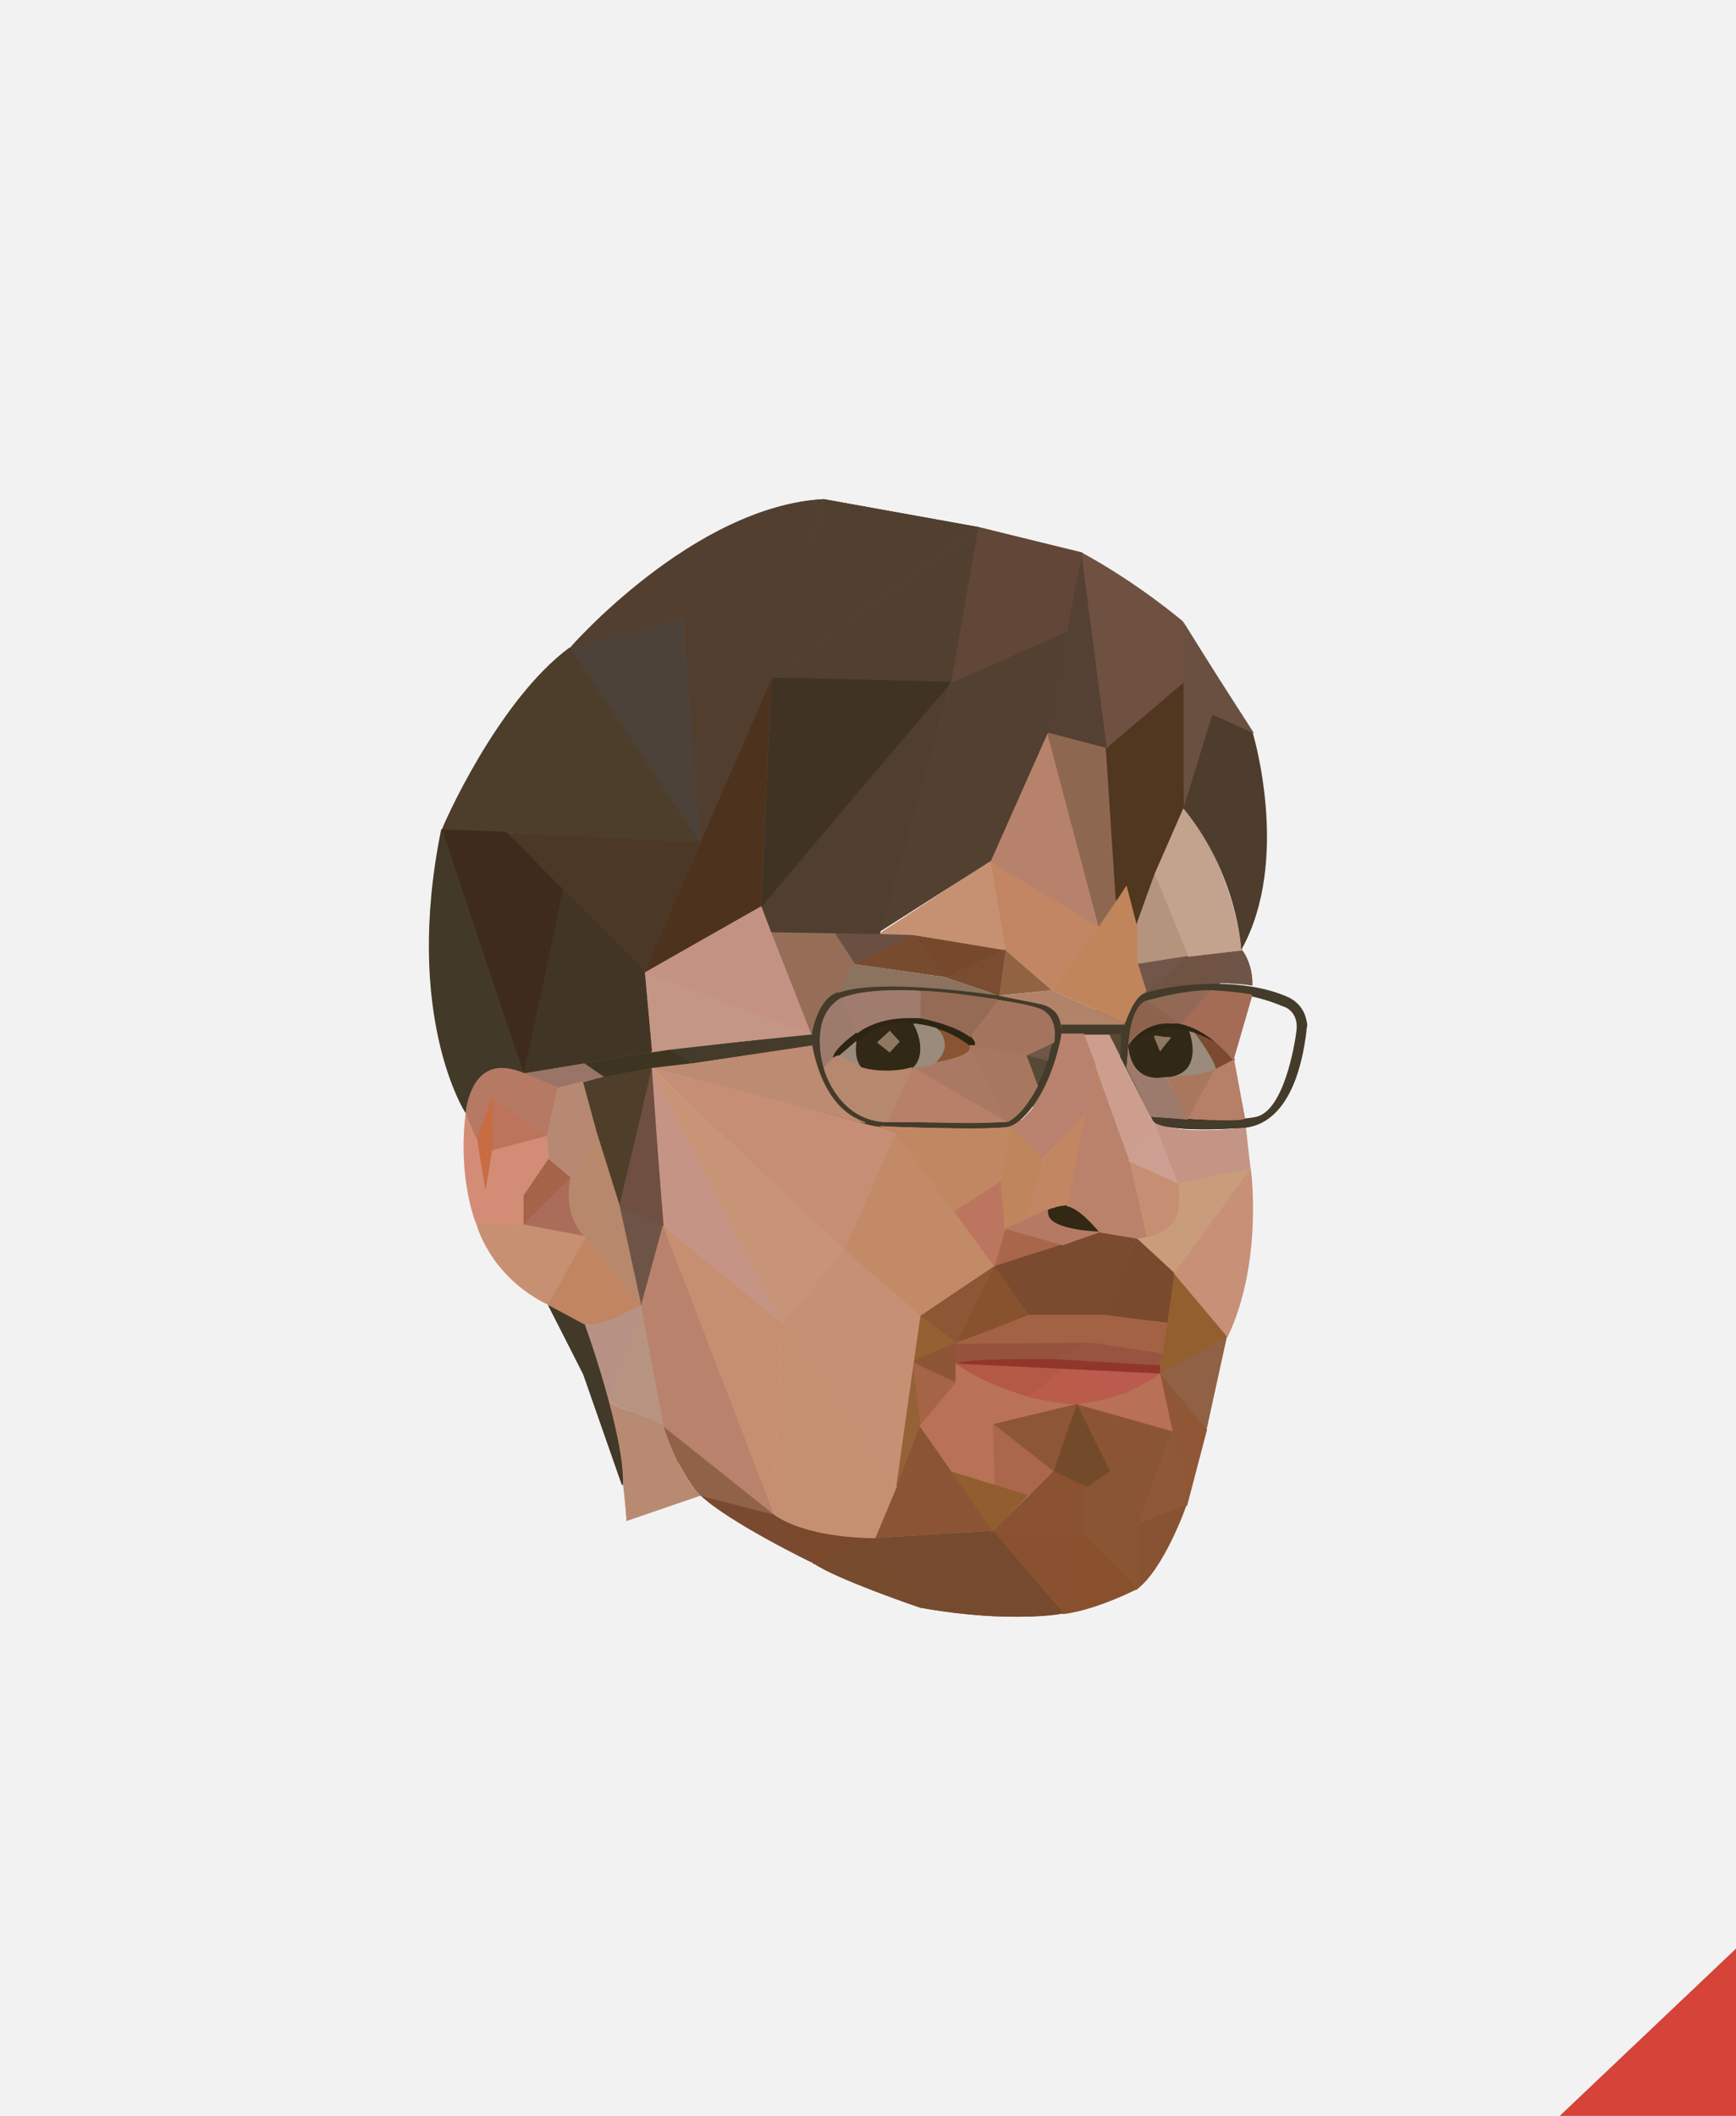 <?xml version="1.0" encoding="utf-8"?>
<!-- Generator: Adobe Illustrator 19.2.1, SVG Export Plug-In . SVG Version: 6.00 Build 0)  -->
<svg version="1.1" id="Layer_1" xmlns="http://www.w3.org/2000/svg" xmlns:xlink="http://www.w3.org/1999/xlink" x="0px" y="0px"
	 width="192px" height="234px" viewBox="0 0 192 234" style="enable-background:new 0 0 192 234;" xml:space="preserve">
<style type="text/css">
	.st0{fill:#F2F2F2;}
	.st1{fill:#D54339;}
	.st2{fill:#C68F75;}
	.st3{fill:#BA5B4D;}
	.st4{fill:#B88069;}
	.st5{fill:#A7775F;}
	.st6{fill:#705345;}
	.st7{fill:#A96D59;}
	.st8{fill:#906247;}
	.st9{fill:#322813;}
	.st10{fill:#906145;}
	.st11{fill:#935F2F;}
	.st12{fill:#794A2D;}
	.st13{fill:#7A4B2E;}
	.st14{fill:#88522F;}
	.st15{fill:#8D5735;}
	.st16{fill:#956032;}
	.st17{fill:#8D5535;}
	.st18{fill:#905737;}
	.st19{fill:#8F5839;}
	.st20{fill:#875332;}
	.st21{fill:#88502D;}
	.st22{fill:#895532;}
	.st23{fill:#8A5534;}
	.st24{fill:#8B5534;}
	.st25{fill:#744B2A;}
	.st26{fill:#8D5636;}
	.st27{fill:#8B5231;}
	.st28{fill:#8A5131;}
	.st29{fill:#754A2F;}
	.st30{fill:#8B5434;}
	.st31{fill:#925D2F;}
	.st32{fill:#AA674B;}
	.st33{fill:#774B2D;}
	.st34{fill:#7A492C;}
	.st35{fill:#7A4A30;}
	.st36{fill:#A46445;}
	.st37{fill:#946236;}
	.st38{fill:#B87257;}
	.st39{fill:#B87056;}
	.st40{fill:#B97258;}
	.st41{fill:#C58F72;}
	.st42{fill:#C69074;}
	.st43{fill:#C68F72;}
	.st44{fill:#B8826C;}
	.st45{fill:#C59485;}
	.st46{fill:#C89477;}
	.st47{fill:#C79077;}
	.st48{fill:#C99C7C;}
	.st49{fill:#C49484;}
	.st50{fill:#C38A67;}
	.st51{fill:#A9664A;}
	.st52{fill:#443B2A;}
	.st53{fill:none;stroke:#000000;stroke-width:0.1;stroke-miterlimit:10;}
	.st54{fill:#BC755E;}
	.st55{fill:#C18763;}
	.st56{fill:#BF865D;}
	.st57{fill:#CD9E8E;}
	.st58{fill:#C68E73;}
	.st59{fill:#BA816B;}
	.st60{fill:#C28663;}
	.st61{fill:#574835;}
	.st62{fill:#BC8B71;}
	.st63{fill:#3D3521;}
	.st64{fill:#997467;}
	.st65{fill:#C49685;}
	.st66{fill:#C49283;}
	.st67{fill:#916343;}
	.st68{fill:#77492C;}
	.st69{fill:#764B2E;}
	.st70{fill:#6B4F42;}
	.st71{fill:#966E57;}
	.st72{fill:#8C735F;}
	.st73{fill:#6E5547;}
	.st74{fill:#6F5343;}
	.st75{fill:#72564A;}
	.st76{fill:#C3A28E;}
	.st77{fill:#B5947E;}
	.st78{fill:#C1855C;}
	.st79{fill:#B18368;}
	.st80{fill:#C38664;}
	.st81{fill:#B7826B;}
	.st82{fill:#8E6750;}
	.st83{fill:#C69172;}
	.st84{fill:#B88A71;}
	.st85{fill:#B79482;}
	.st86{fill:#B79284;}
	.st87{fill:#6E5446;}
	.st88{fill:#6E4F41;}
	.st89{fill:#4F3E2A;}
	.st90{fill:#4E3D2C;}
	.st91{fill:#6A5040;}
	.st92{fill:#513620;}
	.st93{fill:#6F5141;}
	.st94{fill:#544133;}
	.st95{fill:#513F30;}
	.st96{fill:#533F2F;}
	.st97{fill:#524031;}
	.st98{fill:#503E2F;}
	.st99{fill:#403323;}
	.st100{fill:#4D331E;}
	.st101{fill:#523E2F;}
	.st102{fill:#4C423A;}
	.st103{fill:#4D3D2B;}
	.st104{fill:#4B3827;}
	.st105{fill:#413525;}
	.st106{fill:#3F2B1D;}
	.st107{fill:#423928;}
	.st108{fill:#A56449;}
	.st109{fill:#BC745D;}
	.st110{fill:#C86C44;}
	.st111{fill:#C18562;}
	.st112{fill:#B7886C;}
	.st113{fill:#C79073;}
	.st114{fill:#B78972;}
	.st115{fill:#BB5B4A;}
	.st116{fill:#B45946;}
	.st117{fill:#91362B;}
	.st118{fill:#985441;}
	.st119{fill:#97523E;}
	.st120{fill:#A46244;}
	.st121{fill:#312815;}
	.st122{fill:#9A8B7C;}
	.st123{fill:#885431;}
	.st124{fill:#2D2513;}
	.st125{fill:#574936;}
	.st126{fill:#705647;}
	.st127{fill:#B6886E;}
	.st128{fill:#9D7B6C;}
	.st129{fill:#AA7964;}
	.st130{fill:#A5745F;}
	.st131{fill:#966B56;}
	.st132{fill:#A07C6E;}
	.st133{fill:#7C4B2F;}
	.st134{fill:#A9765E;}
	.st135{fill:#A46B55;}
	.st136{fill:#916954;}
	.st137{fill:#8E634E;}
	.st138{fill:#CD9E92;}
	.st139{fill:#7A4C30;}
	.st140{fill:#B8826E;}
	.st141{fill:#B67F67;}
	.st142{fill:#B57964;}
	.st143{fill:#624637;}
	.st144{fill:#D38D77;}
	.st145{fill:#8E7861;}
</style>
<rect class="st0" width="192" height="234"/>
<polygon class="st1" points="192,215.5 172.5,234 192,234 "/>
<g>
	<g>
		<g>
			<path class="st2" d="M93.8,119.7C93.8,119.7,93.8,119.7,93.8,119.7c1.3,2.4,2.7,4.9,4.1,7.4c0.3-2,0.3-3.9-0.8-5.6
				c-0.7-1.2-1.8-2.2-3-2.9c-0.9-0.5-2.1-0.9-3.1-1.3c-1.4-0.6-2.9-1.1-4.3-1.7c1.4,2.5,2.8,4.9,4.2,7.4c0,0,0-0.1,0-0.1
				c-2.5,1.4-4.9,2.8-7.4,4.2c1,0.4,2,0.8,3,1.2c0.6,0.2,1.2,0.5,1.8,0.7c0.2,0.1,0.3,0.1,0.5,0.2c-0.9-0.3-2.2-1.3-2.4-2.4
				c0-1.1,0-2.1,0-3.2c0,0.1,0,0.2,0,0.3c-0.2,1.7-0.3,3.1,0.6,4.6c0.7,1.2,2.2,2.4,3.6,2.8c2.8,0.6,6.9-0.9,7.4-4.2
				c0.3-2,0.3-3.9-0.8-5.7c-0.7-1.2-1.8-2.2-3-2.9c-0.9-0.5-2.1-0.9-3.1-1.3c-1.4-0.6-2.9-1.1-4.3-1.7c-1.3-0.5-3.5-0.1-4.6,0.6
				c-1.4,0.9-2.2,2.1-2.8,3.6c0,0,0,0.1,0,0.1c-0.5,1.3-0.1,3.5,0.6,4.6c0.9,1.4,2.1,2.1,3.6,2.8c1,0.4,2,0.8,3,1.2
				c0.6,0.2,1.2,0.5,1.8,0.7c0.2,0.1,0.3,0.1,0.5,0.2c-0.9-0.3-2.2-1.3-2.4-2.5c0-1.1,0-2.1,0-3.2c0,0.1,0,0.2,0,0.3
				c-0.2,1.6-0.3,3.2,0.6,4.6c0.9,1.4,2,2.3,3.6,2.8c0,0,0.1,0,0.1,0c3,1,6.7-1.1,7.4-4.2C98.8,123.8,97,120.7,93.8,119.7z"/>
		</g>
	</g>
	<g>
		<g>
			<path class="st2" d="M83.6,127.1c1.1,0.4,2.3,0.9,3.4,1.3c0.5,0.2,1,0.4,1.5,0.6c0.7,0.3,0.6,0.3-0.3-0.1c-1.1-0.8-1.7-2-1.9-3.4
				c-0.4,3.1,3,6.1,6,6c3.6-0.2,5.6-2.7,6-6c0.5-3.8-2.7-6.4-5.8-7.7c-1.9-0.8-3.8-1.5-5.7-2.3c-2.9-1.2-6.7,1.3-7.4,4.2
				C78.6,123.2,80.4,125.9,83.6,127.1L83.6,127.1z"/>
		</g>
	</g>
	<g>
		<g>
			<path class="st2" d="M84.6,129.1c7.7,0,7.7-12,0-12C76.8,117.1,76.8,129.1,84.6,129.1L84.6,129.1z"/>
		</g>
	</g>
	<g>
		<g>
			<path class="st2" d="M84.6,129.1c7.7,0,7.7-12,0-12C76.8,117.1,76.8,129.1,84.6,129.1L84.6,129.1z"/>
		</g>
	</g>
	<g>
		<g>
			<path class="st2" d="M99.6,142.2c-1.5-3.4-4.4-6.1-6.4-9.2c-2.4-3.6-4.5-7.5-6.1-11.5c-1.4,2.5-2.8,4.9-4.2,7.4c0,0,0.1,0,0.1,0
				c-2.5-1.4-4.9-2.8-7.4-4.2c1.8,4.5,3.8,8.9,6.5,13.1c2.2,3.5,5.6,6.7,7.3,10.5c1.2-2.9,2.4-5.9,3.6-8.8c0,0-0.1,0-0.1,0
				c-7.3,2.4-4.2,14,3.2,11.6c0,0,0.1,0,0.1,0C100.1,149.7,101.3,145.8,99.6,142.2c-1.4-3.4-4.3-6.2-6.4-9.2
				c-2.4-3.6-4.5-7.4-6.1-11.5c-1.1-2.8-4.1-5.4-7.4-4.2c0,0-0.1,0-0.1,0c-2.8,1-5.5,4.2-4.2,7.4c1.8,4.5,3.8,8.9,6.5,13.1
				c2.2,3.5,5.6,6.7,7.3,10.5C92.4,155.3,102.7,149.2,99.6,142.2z"/>
		</g>
	</g>
	<g>
		<g>
			<path class="st2" d="M75.5,124.7c1.7,4.3,3.6,8.5,6.1,12.4c2.3,3.8,5.9,7.1,7.7,11.1c3.2,7,13.5,0.9,10.4-6.1
				c-1.6-3.6-4.7-6.5-6.9-9.8c-2.2-3.4-4.1-7.1-5.7-10.8c-1.2-3-4-5.1-7.4-4.2C76.9,118.1,74.3,121.7,75.5,124.7L75.5,124.7z"/>
		</g>
	</g>
	<g>
		<g>
			<path class="st3" d="M113.4,152C113.4,152,113.4,151.9,113.4,152c-2,1.9-4,3.9-6,5.9c5.6-0.3,11.2-0.4,16.7-0.3c-2-2-4-4-6-6
				c0,0,0,0.1,0,0.1c2-2,4-4,6-6c-5.6-0.1-11.2,0-16.7,0.3c-7.7,0.4-7.7,12.4,0,12c5.6-0.3,11.1-0.4,16.7-0.3c3.3,0.1,5.9-2.8,6-6
				c0,0,0-0.1,0-0.1c0.1-3.3-2.8-5.9-6-6c-5.6-0.1-11.2,0-16.7,0.3c-3.1,0.2-6.2,2.6-6,6c0,0,0,0.1,0,0.1
				C101.9,159.7,113.9,159.7,113.4,152z"/>
		</g>
	</g>
	<g>
		<g>
			<path class="st3" d="M107.4,158c5.6-0.3,11.2-0.4,16.7-0.3c7.7,0.1,7.7-11.9,0-12c-5.6-0.1-11.2,0-16.7,0.3
				C99.7,146.4,99.6,158.4,107.4,158L107.4,158z"/>
		</g>
	</g>
	<g>
		<g>
			<path class="st4" d="M106.9,118.6c-3.6-0.1-7.1-0.2-10.7-0.3c2,2,4,4,6,6c0,0,0-0.1,0-0.1c-2,2-4,4-6,6c3.6,0.1,7.1,0.2,10.7,0.3
				c-2-2-4-4-6-6c0,0,0,0.1,0,0.1c-0.1,3.2,2.8,6,6,6c3.3,0,5.9-2.7,6-6c0,0,0-0.1,0-0.1C113,121.2,110,118.6,106.9,118.6
				c-3.6-0.2-7.1-0.3-10.7-0.4c-3.3-0.1-5.9,2.8-6,6c0,0,0,0.1,0,0.1c-0.1,3.3,2.8,5.9,6,6c3.6,0.1,7.1,0.2,10.7,0.3
				c3.2,0.1,6-2.8,6-6C112.9,121.3,110.1,118.7,106.9,118.6z"/>
		</g>
	</g>
	<g>
		<g>
			<path class="st4" d="M96.2,130.3c3.6,0.1,7.1,0.2,10.7,0.3c3.2,0.1,6-2.8,6-6c0-3.3-2.7-5.9-6-6c-3.6-0.1-7.1-0.2-10.7-0.3
				c-3.2-0.1-6,2.8-6,6C90.2,127.6,93,130.2,96.2,130.3L96.2,130.3z"/>
		</g>
	</g>
	<g>
		<g>
			<path class="st5" d="M113.6,110.4c-5.5-0.5-11.1-1-16.6-1.5c2,2,4,4,6,6c0,0,0-0.1,0-0.1c-2,2-4,4-6,6c5.5,0.5,11.1,1,16.6,1.5
				c-2-2-4-4-6-6c0,0,0,0.1,0,0.1c-0.5,7.7,11.5,7.7,12,0c0,0,0-0.1,0-0.1C119.8,112.9,116.6,110.6,113.6,110.4
				c-5.5-0.5-11.1-1-16.6-1.6c-3.5-0.3-5.7,3-6,6c0,0,0,0.1,0,0.1c-0.4,3.4,3.1,5.7,6,6c5.5,0.5,11.1,1,16.6,1.5c3.2,0.3,6-3,6-6
				C119.6,112.9,116.8,110.7,113.6,110.4z"/>
		</g>
	</g>
	<g>
		<g>
			<path class="st5" d="M97,120.9c5.5,0.5,11.1,1,16.6,1.5c3.2,0.3,6-3,6-6c0-3.5-2.8-5.7-6-6c-5.5-0.5-11.1-1-16.6-1.5
				c-3.2-0.3-6,3-6,6C91,118.4,93.8,120.5,97,120.9L97,120.9z"/>
		</g>
	</g>
	<g>
		<g>
			<path class="st6" d="M127,118.1c7.7,0,7.7-12,0-12C119.2,106.1,119.2,118.1,127,118.1L127,118.1z"/>
		</g>
	</g>
	<g>
		<g>
			<path class="st6" d="M127,118.1c7.7,0,7.7-12,0-12C119.2,106.1,119.2,118.1,127,118.1L127,118.1z"/>
		</g>
	</g>
	<g>
		<g>
			<path class="st6" d="M128.7,115.2c7.7,0,7.7-12,0-12C121,103.2,121,115.2,128.7,115.2L128.7,115.2z"/>
		</g>
	</g>
	<g>
		<g>
			<path class="st6" d="M128.7,115.2c7.7,0,7.7-12,0-12C121,103.2,121,115.2,128.7,115.2L128.7,115.2z"/>
		</g>
	</g>
	<g>
		<g>
			<path class="st6" d="M126.8,115.2c7.7,0,7.7-12,0-12C119.1,103.2,119.1,115.2,126.8,115.2L126.8,115.2z"/>
		</g>
	</g>
	<g>
		<g>
			<path class="st6" d="M126.8,115.2c7.7,0,7.7-12,0-12C119.1,103.2,119.1,115.2,126.8,115.2L126.8,115.2z"/>
		</g>
	</g>
	<g>
		<g>
			<path class="st6" d="M127.9,114.1c7.7,0,7.7-12,0-12C120.2,102.1,120.2,114.1,127.9,114.1L127.9,114.1z"/>
		</g>
	</g>
	<g>
		<g>
			<path class="st6" d="M127.9,114.1c7.7,0,7.7-12,0-12C120.2,102.1,120.2,114.1,127.9,114.1L127.9,114.1z"/>
		</g>
	</g>
	<g>
		<g>
			<path class="st6" d="M129.2,114.1c7.7,0,7.7-12,0-12C121.5,102.1,121.5,114.1,129.2,114.1L129.2,114.1z"/>
		</g>
	</g>
	<g>
		<g>
			<path class="st6" d="M129.2,114.1c7.7,0,7.7-12,0-12C121.5,102.1,121.5,114.1,129.2,114.1L129.2,114.1z"/>
		</g>
	</g>
	<g>
		<g>
			<path class="st6" d="M126.8,115.2c7.7,0,7.7-12,0-12C119.1,103.2,119.1,115.2,126.8,115.2L126.8,115.2z"/>
		</g>
	</g>
	<g>
		<g>
			<path class="st6" d="M126.8,115.2c7.7,0,7.7-12,0-12C119.1,103.2,119.1,115.2,126.8,115.2L126.8,115.2z"/>
		</g>
	</g>
	<g>
		<g>
			<path class="st7" d="M68.5,139.8c7.7,0,7.7-12,0-12C60.7,127.8,60.7,139.8,68.5,139.8L68.5,139.8z"/>
		</g>
	</g>
	<g>
		<g>
			<path class="st7" d="M68.5,139.8c7.7,0,7.7-12,0-12C60.7,127.8,60.7,139.8,68.5,139.8L68.5,139.8z"/>
		</g>
	</g>
	<g>
		<g>
			<path class="st8" d="M75.5,161.8c7.7,0,7.7-12,0-12C67.8,149.8,67.7,161.8,75.5,161.8L75.5,161.8z"/>
		</g>
	</g>
	<g>
		<g>
			<path class="st8" d="M75.5,161.8c7.7,0,7.7-12,0-12C67.8,149.8,67.7,161.8,75.5,161.8L75.5,161.8z"/>
		</g>
	</g>
	<g>
		<g>
			<path class="st9" d="M115.8,140.9c7.7,0,7.7-12,0-12C108.1,128.9,108.1,140.9,115.8,140.9L115.8,140.9z"/>
		</g>
	</g>
	<g>
		<g>
			<path class="st9" d="M115.8,140.9c7.7,0,7.7-12,0-12C108.1,128.9,108.1,140.9,115.8,140.9L115.8,140.9z"/>
		</g>
	</g>
	<polygon class="st10" points="128.3,151.9 135.7,147.7 133.4,158.3 	"/>
	<polygon class="st10" points="128.3,151.9 133.4,158.2 135.7,147.8 	"/>
	<polygon class="st11" points="129.8,140.7 135.8,147.7 128.2,152 	"/>
	<polygon class="st11" points="129.8,140.7 128.3,151.9 135.7,147.8 	"/>
	<polygon class="st12" points="122.1,145.5 125.7,136.9 129.9,140.7 129.1,146.3 	"/>
	<polygon class="st12" points="125.7,136.9 122.1,145.5 129.1,146.3 129.8,140.7 	"/>
	<polygon class="st13" points="117.5,137.7 121.6,136.2 125.7,136.8 122.2,145.6 	"/>
	<polygon class="st13" points="117.5,137.6 122.1,145.5 125.7,136.9 121.6,136.2 	"/>
	<polygon class="st13" points="113.8,145.5 117.5,137.6 122.2,145.5 	"/>
	<polygon class="st13" points="113.8,145.5 122.1,145.5 117.5,137.6 	"/>
	<polygon class="st13" points="109.9,140 117.5,137.6 113.8,145.6 	"/>
	<polygon class="st13" points="110,140 113.8,145.5 117.5,137.6 	"/>
	<polygon class="st14" points="109.9,139.9 113.8,145.4 105.6,148.6 	"/>
	<polygon class="st14" points="105.7,148.5 110,140 113.8,145.5 	"/>
	<polygon class="st15" points="101.7,145.5 109.9,139.9 105.8,148.6 	"/>
	<polygon class="st15" points="101.8,145.5 105.7,148.5 110,140 	"/>
	<polygon class="st16" points="101.7,145.5 105.8,148.5 100.8,150.7 	"/>
	<polygon class="st16" points="100.9,150.6 101.8,145.5 105.7,148.5 	"/>
	<polygon class="st17" points="100.8,150.6 105.7,148.5 105.8,153 	"/>
	<polygon class="st17" points="105.7,153 105.7,148.5 100.9,150.6 	"/>
	<polygon class="st18" points="131.2,166.5 128.3,151.9 133.5,158.1 131.3,166.5 	"/>
	<polygon class="st18" points="133.4,158.2 131.2,166.5 128.3,151.9 	"/>
	<polygon class="st19" points="129.5,158.1 131.3,166.5 125.7,168.7 	"/>
	<polygon class="st19" points="125.7,168.7 129.6,158.2 131.2,166.5 	"/>
	<path class="st20" d="M125.7,168.7l5.5-2.2c0,0.1-2.5,7.1-5.5,9.3l-0.1,0.1V168.7z"/>
	<path class="st20" d="M125.7,175.7v-7.1l5.5-2.2C131.2,166.5,128.7,173.5,125.7,175.7z"/>
	<path class="st21" d="M119.7,169.3l6.1,6.4c-0.1,0.1-4.7,2.4-8.2,2.8l-0.1,0L119.7,169.3z"/>
	<path class="st21" d="M117.5,178.4l2.2-9.1l6,6.4C125.7,175.7,121.1,178,117.5,178.4z"/>
	<polygon class="st22" points="119.7,169.3 120.1,164.4 125.8,168.6 125.8,175.8 	"/>
	<polygon class="st22" points="120.1,164.4 119.7,169.3 125.7,175.7 125.7,168.7 	"/>
	<polygon class="st23" points="120.1,164.5 129.5,158.1 125.8,168.7 	"/>
	<polygon class="st23" points="129.6,158.2 120.1,164.4 125.7,168.7 	"/>
	<polygon class="st24" points="119,155.2 129.6,158.1 122.7,162.8 	"/>
	<polygon class="st24" points="119.1,155.2 122.7,162.7 129.6,158.2 	"/>
	<polygon class="st25" points="116.5,162.7 119,155.2 122.8,162.7 120.1,164.5 	"/>
	<polygon class="st25" points="116.5,162.7 119.1,155.2 122.7,162.7 120.1,164.4 	"/>
	<polygon class="st26" points="109.7,157.4 119.1,155.2 116.5,162.8 	"/>
	<polygon class="st26" points="109.8,157.4 116.5,162.7 119.1,155.2 	"/>
	<polygon class="st27" points="109.8,169.4 116.5,162.7 120.1,164.4 119.8,169.4 	"/>
	<polygon class="st27" points="109.8,169.3 116.5,162.7 120.1,164.4 119.7,169.3 	"/>
	<polygon class="st28" points="109.7,169.3 119.7,169.3 117.6,178.5 	"/>
	<polygon class="st28" points="117.5,178.4 109.8,169.3 119.7,169.3 	"/>
	<path class="st29" d="M112.5,178.8c-3.3,0-6.9-0.3-10.7-1l8-8.5l7.8,9.1C117.5,178.5,115.8,178.8,112.5,178.8z"/>
	<path class="st29" d="M101.8,177.8l8-8.5l7.8,9.1C117.5,178.4,112.1,179.6,101.8,177.8z"/>
	<polygon class="st29" points="96.7,170.1 109.8,169.3 101.8,177.8 	"/>
	<polygon class="st29" points="96.8,170.1 101.8,177.8 109.8,169.3 	"/>
	<polygon class="st30" points="101.7,157.6 109.8,169.3 96.7,170.1 	"/>
	<polygon class="st30" points="101.8,157.6 96.8,170.1 109.8,169.3 	"/>
	<polygon class="st31" points="105.2,162.7 113.8,165.3 109.8,169.4 	"/>
	<polygon class="st31" points="113.8,165.3 105.2,162.7 109.8,169.3 	"/>
	<polygon class="st32" points="110,164.2 109.7,157.4 116.5,162.7 113.8,165.4 	"/>
	<polygon class="st32" points="109.8,157.4 110,164.2 113.8,165.3 116.5,162.7 	"/>
	<path class="st33" d="M101.8,177.8c-0.1,0-9.4-3.2-11.8-4.9l6.8-2.9l5.1,7.8L101.8,177.8z"/>
	<path class="st33" d="M90,172.9l6.8-2.8l5,7.7C101.8,177.8,92.4,174.6,90,172.9z"/>
	<path class="st34" d="M85.4,167.4c3.5,2.5,9.9,2.6,11.2,2.6l0.2,0.1L90,173L85.4,167.4z"/>
	<path class="st34" d="M85.5,167.4l4.5,5.5l6.8-2.8C96.8,170.1,89.3,170.2,85.5,167.4z"/>
	<path class="st35" d="M90,172.9c-0.1,0-9.5-4.6-12.6-7.6l8.1,2L90,172.9L90,172.9z"/>
	<path class="st35" d="M77.4,165.3l8.1,2l4.5,5.5C90,172.9,80.5,168.3,77.4,165.3z"/>
	<path class="st8" d="M77.4,165.4c-2.7-3.2-4.1-7.7-4.1-7.7l12.2,9.7l0,0.1L77.4,165.4z"/>
	<path class="st8" d="M73.3,157.6c0,0,1.4,4.5,4.1,7.7l8.1,2L73.3,157.6z"/>
	<polygon class="st36" points="100.8,150.6 105.8,152.9 101.7,157.7 	"/>
	<polygon class="st36" points="100.9,150.6 101.8,157.6 105.7,153 	"/>
	<polygon class="st37" points="99,164.4 100.8,150.6 101.8,157.6 99.1,164.5 	"/>
	<polygon class="st37" points="99,164.4 100.9,150.6 101.8,157.6 	"/>
	<polygon class="st38" points="105.2,162.7 101.7,157.7 105.7,152.9 109.8,157.4 110,164.2 	"/>
	<polygon class="st38" points="109.8,157.4 105.7,153 101.8,157.6 105.2,162.7 110,164.2 	"/>
	<path class="st39" d="M119.1,155.3c5.6-0.5,9.2-3.4,9.2-3.4l1.4,6.4L119.1,155.3z"/>
	<path class="st39" d="M128.3,151.9c0,0-3.6,2.9-9.2,3.3l10.5,2.9L128.3,151.9z"/>
	<path class="st40" d="M105.7,153l0-2.2c0.1,0,6.3,4.3,13.4,4.4l-9.3,2.3L105.7,153z"/>
	<path class="st40" d="M105.7,150.8c0,0,6.2,4.3,13.3,4.5l-9.3,2.2l-4-4.4V150.8z"/>
	<path class="st41" d="M96.8,170.1c-8.4-0.1-11.3-2.7-11.3-2.7l1-21.1l12.7,18.1L96.8,170.1L96.8,170.1z"/>
	<path class="st41" d="M86.5,146.3l-1,21.1c0,0,2.8,2.6,11.3,2.7l2.3-5.6L86.5,146.3z"/>
	<polygon class="st42" points="86.4,146.3 93.4,138.1 101.8,145.4 99.1,164.6 	"/>
	<polygon class="st42" points="93.4,138.2 86.5,146.3 99,164.4 101.8,145.5 	"/>
	<polygon class="st43" points="73.3,135.5 86.5,146.3 85.5,167.4 85.4,167.4 	"/>
	<polygon class="st43" points="73.3,135.5 86.5,146.3 85.5,167.4 	"/>
	<polygon class="st44" points="73.3,157.7 70.8,144.3 73.3,135.5 85.6,167.5 	"/>
	<polygon class="st44" points="73.3,157.6 70.9,144.3 73.3,135.5 85.5,167.4 	"/>
	<polygon class="st45" points="73.3,135.5 72,118.1 86.5,146.3 86.4,146.3 	"/>
	<polygon class="st45" points="72.1,118.1 73.3,135.5 86.5,146.3 	"/>
	<polygon class="st46" points="72,118.1 93.5,138.1 86.4,146.4 	"/>
	<polygon class="st46" points="93.4,138.2 72.1,118.1 86.5,146.3 	"/>
	<path class="st47" d="M129.8,140.8l8.5-11.6c0.1,0.1,1.4,10.4-2.5,18.6l0,0.1L129.8,140.8z"/>
	<path class="st47" d="M138.3,129.2c0,0,1.4,10.3-2.6,18.6l-5.9-7.1L138.3,129.2z"/>
	<path class="st48" d="M125.7,136.9c1.9-0.2,3.3-0.8,4-1.9c1.2-1.8,0.4-4.2,0.4-4.2l8.1-1.7l-8.4,11.6L125.7,136.9z"/>
	<path class="st48" d="M130.2,130.8c0,0,1.8,5.7-4.4,6.1l4.1,3.8l8.5-11.5L130.2,130.8z"/>
	<path class="st49" d="M127.6,124.1c1.1,0.6,2.9,0.9,5.4,0.9c2.4,0,4.7-0.3,4.7-0.3l0.6,4.5l-8.2,1.7L127.6,124.1z"/>
	<path class="st49" d="M137.8,124.7c0,0-7.4,1-10.1-0.6l2.5,6.7l8.1-1.6L137.8,124.7z"/>
	<path class="st9" d="M121.6,136.3c-5.6-0.4-5.7-1.5-5.7-1.5c-0.2-0.3-0.2-0.6,0-0.9c0.4-0.6,1.7-0.7,2-0.7c0,0,0,0,0,0
		C119.4,133.2,121.6,136.1,121.6,136.3L121.6,136.3L121.6,136.3z"/>
	<path class="st9" d="M121.6,136.2c0,0-2.4-3.1-3.7-2.9c0,0-2.8-0.1-2,1.5C116,134.8,116,135.8,121.6,136.2z"/>
	<polygon class="st50" points="93.4,138.2 99,125.2 110,139.9 101.8,145.5 	"/>
	<polygon class="st50" points="99.1,125.2 93.4,138.2 101.8,145.5 110,140 	"/>
	<polygon class="st51" points="111.1,135.9 117.5,137.6 109.9,140 	"/>
	<polygon class="st51" points="111.2,135.9 110,140 117.5,137.6 	"/>
	<polygon class="st2" points="72.1,118.1 99.1,125.2 93.4,138.2 	"/>
	<polygon class="st2" points="72.1,118.1 99.1,125.2 93.4,138.2 	"/>
	<path class="st52" d="M107.6,124.8c-4.2,0-10.2-0.2-10.3-0.2c-6.3-0.5-7.5-8.1-7.6-8.2c-0.5-5.6,2.9-6.7,2.9-6.7
		c1.7-0.5,3.9-0.8,6.6-0.8c6.3,0,13.6,1.4,15.9,2c2.5,0.6,2.3,3.7,2.3,3.7c-1.5,6.6-4.2,9.4-5.6,9.9
		C111.5,124.7,110.1,124.8,107.6,124.8C107.6,124.8,107.6,124.8,107.6,124.8z M99.6,109.5c-2.5,0-4.5,0.2-6.1,0.7c0,0-3.2,1-2.7,6.2
		c0,0.1,1.1,7.1,7,7.6c0.1,0,5.6,0.2,9.6,0.2c2.3,0,3.6-0.1,3.9-0.2c1.3-0.5,3.8-3,5.2-9.2c0,0,0.3-2.8-2.1-3.4
		C112.3,110.9,105.4,109.5,99.6,109.5z"/>
	<path class="st52" d="M93.4,110.2c6.4-1.9,18.6,0.6,21,1.2c2.4,0.6,2.1,3.5,2.1,3.5c-1.5,6.7-4.3,8.8-5.2,9.2s-13.6,0-13.6,0
		c-6-0.5-7-7.6-7-7.6C90.2,111.2,93.4,110.2,93.4,110.2z M89.8,116.4c0,0,1.1,7.6,7.5,8.1c0,0,13.5,0.4,14.5,0c1-0.4,4-2.7,5.6-9.9
		c0,0,0.3-3.1-2.2-3.7c-2.5-0.6-15.6-3.3-22.5-1.2C92.7,109.8,89.3,110.8,89.8,116.4z"/>
	<path class="st53" d="M99.4,125.8"/>
	<path class="st53" d="M99.4,125.8"/>
	<polygon class="st54" points="105.4,133.8 110.7,130.4 111.2,135.9 110,140.1 	"/>
	<polygon class="st54" points="110.7,130.5 105.4,133.8 110,140 111.2,135.9 	"/>
	<path class="st55" d="M99,125.3l-1.7-0.7c0,0,0.2,0,0.4,0c1.4,0,5.9,0.2,9.5,0.2c0,0,0,0,0,0c2.5,0,4-0.1,4.6-0.2l-1,6l-5.4,3.4
		L99,125.3z"/>
	<path class="st55" d="M111.8,124.6l-1.1,5.9l-5.3,3.3l-6.3-8.6l-1.8-0.7C97.3,124.6,109.9,125.1,111.8,124.6z"/>
	<polygon class="st56" points="110.7,130.5 111.8,124.6 115.4,128.1 113.7,134.8 111.1,136 	"/>
	<polygon class="st56" points="115.4,128.1 111.8,124.6 110.7,130.5 111.2,135.9 113.7,134.8 	"/>
	<polygon class="st57" points="119.8,114.4 122.7,114.3 127.7,124 124.8,128.5 	"/>
	<polygon class="st57" points="119.9,114.4 124.8,128.4 127.7,124.1 122.7,114.4 	"/>
	<path class="st58" d="M124.8,128.4l5.4,2.3c0,0.1,0.7,2.6-0.4,4.4c-0.6,0.9-1.7,1.5-3.1,1.7l0,0L124.8,128.4z"/>
	<path class="st58" d="M126.7,136.8l-1.9-8.4l5.4,2.4C130.2,130.8,131.7,136.1,126.7,136.8z"/>
	<path class="st59" d="M121.6,136.3c-2.4-2.9-3.6-2.9-3.6-2.9l1.8-9.5l1.2-6.1l3.9,10.6l1.9,8.4l-1,0.2L121.6,136.3z"/>
	<path class="st59" d="M121.1,117.8l-1.2,6.1l-1.9,9.5c0,0,1.2-0.1,3.7,2.9l4.1,0.6l1-0.1l-1.9-8.4L121.1,117.8z"/>
	<path class="st60" d="M113.6,134.8L113.6,134.8l1.7-6.8l4.8-5.1l-2.1,10.4l0,0c0,0-1,0-1.6,0.3c-0.1,0-0.3,0.1-0.5,0.2l0,0
		C115,134.2,113.7,134.8,113.6,134.8L113.6,134.8z M115.4,128.1l-1.6,6.6c0.3-0.1,1.4-0.6,2.1-0.9l0,0c0.3-0.1,0.4-0.2,0.5-0.2
		c0.5-0.2,1.4-0.3,1.6-0.3l2-10L115.4,128.1z"/>
	<path class="st60" d="M115.9,133.8c-0.8,0.4-2.2,1-2.2,1l1.7-6.7l4.7-5l-2,10.2c0,0-1,0-1.6,0.3
		C116.3,133.6,116.1,133.7,115.9,133.8"/>
	<polygon class="st52" points="117.4,114.4 117.4,113.2 124.4,113.1 124.2,114.4 	"/>
	<polygon class="st52" points="117.4,113.2 124.4,113.2 124.1,114.4 122.7,114.4 117.4,114.4 	"/>
	<polygon class="st61" points="122.7,114.4 124.1,114.3 124,117 	"/>
	<polygon class="st61" points="124,116.9 124.1,114.4 122.7,114.4 	"/>
	<path class="st62" d="M72.1,118.1c0.9-0.1,17.5-2.6,17.7-2.6c0.1,0.1,0.9,7,5.9,8.6l0,0.1L72.1,118.1z"/>
	<path class="st62" d="M72.1,118.1c0.4,0.1,17.7-2.5,17.7-2.5s0.7,7,5.9,8.6L72.1,118.1z"/>
	<polygon class="st52" points="73.9,116.1 89.7,114.3 89.8,115.6 76.4,117.6 	"/>
	<polygon class="st52" points="89.8,114.4 73.9,116 76.4,117.6 89.8,115.6 	"/>
	<polygon class="st63" points="64.5,117.6 73.9,116 76.4,117.5 72.1,118.1 66.8,119.2 	"/>
	<polygon class="st63" points="66.8,119.1 72.1,118.1 76.4,117.6 73.9,116 64.5,117.6 	"/>
	<polygon class="st64" points="57.8,118.7 64.5,117.5 66.8,119.1 61.7,120.3 	"/>
	<polygon class="st64" points="61.7,120.3 66.8,119.1 64.5,117.6 57.9,118.7 	"/>
	<polygon class="st65" points="71.3,107.5 89.8,114.3 74,116.1 72,116.4 	"/>
	<polygon class="st65" points="72.1,116.3 71.3,107.5 89.8,114.4 73.9,116 	"/>
	<polygon class="st66" points="71.3,107.5 84.2,100.2 89.8,114.4 	"/>
	<polygon class="st66" points="84.2,100.2 71.3,107.5 89.8,114.4 	"/>
	<polygon class="st67" points="111.1,105 116.4,109.5 110.4,110.1 	"/>
	<polygon class="st67" points="116.4,109.5 111.2,105 110.5,110 	"/>
	<polygon class="st68" points="101,103.4 111.2,105 104.6,108.1 	"/>
	<polygon class="st68" points="101,103.4 104.6,108 111.2,105 	"/>
	<polygon class="st69" points="94.4,106.6 101,103.3 104.7,108.1 	"/>
	<polygon class="st69" points="94.4,106.6 101,103.4 104.6,108 	"/>
	<polygon class="st70" points="92.1,103.1 101,103.3 94.4,106.6 	"/>
	<polygon class="st70" points="92.1,103 94.4,106.6 101,103.4 	"/>
	<path class="st71" d="M85.3,103.1l6.9-0.1l2.3,3.5l-1.7,3.2c-2.3,0.5-3,4.5-3,4.6l0,0.2L85.3,103.1z"/>
	<path class="st71" d="M92.1,103h-6.8l4.4,11.3c0,0,0.7-4.1,3-4.6l1.7-3.2L92.1,103z"/>
	<path class="st53" d="M92.7,109.8"/>
	<path class="st53" d="M92.7,109.8"/>
	<path class="st72" d="M110.4,110.1c-0.1,0-6.4-1-11.8-1c-2.6,0-4.6,0.2-5.9,0.7l1.6-3.2l10.2,1.5L110.4,110.1L110.4,110.1z"/>
	<path class="st72" d="M92.7,109.8l1.7-3.2l10.2,1.5l5.9,2C110.5,110,97.5,108,92.7,109.8z"/>
	<path class="st52" d="M133.3,124.9c-3,0-4.9-0.3-5.6-0.8l-3.7-7.2l0.1-2.5l0.3-1.2c0-0.1,0.8-2.9,2.3-3.4c0.8-0.3,4-1,7.6-1
		c3.2,0,5.9,0.5,8,1.4c1.2,0.5,2,1.5,2.2,2.7c0.1,0.3,0.1,0.6,0,0.9l0,0.2c-1,8.2-4.2,10.4-6.7,10.7
		C137.8,124.7,135.6,124.9,133.3,124.9z M127.4,123.5c0.2,0,4,0.3,7.3,0.3l0,0c2,0,3.5-0.1,4.3-0.3c3-0.8,4.2-7.9,4.4-9.6
		c0.2-2.1-1.4-2.6-1.5-2.6c-2.6-1.1-5.3-1.6-8-1.6c-3.1,0-5.6,0.7-6.9,1.1l-0.3,0.1c-2,0.6-2,7.3-2,7.4L127.4,123.5
		C127.4,123.5,127.4,123.5,127.4,123.5z"/>
	<path class="st52" d="M124.4,113.2c0,0,0.8-2.8,2.3-3.4c1.4-0.5,9.8-2.1,15.5,0.5c1.1,0.5,2,1.5,2.2,2.6c0,0.3,0.1,0.6,0,0.9
		c-0.2,1.6-0.9,10.1-6.7,10.9c0,0-8.3,0.7-10.1-0.6l-3.7-7.2l0.1-2.5L124.4,113.2z M127.4,123.5c0,0,8.8,0.8,11.7,0
		c2.9-0.8,4.2-7.5,4.4-9.7c0.2-2.2-1.5-2.6-1.5-2.6c-7.1-3-13.2-1.1-15.3-0.5s-2.1,7.4-2.1,7.4L127.4,123.5z"/>
	<path class="st73" d="M138.5,109c0,0-1.2-0.3-5.1-0.3l3.9-3.7C137.4,105,138.6,106.6,138.5,109L138.5,109L138.5,109z"/>
	<path class="st73" d="M137.3,105c0,0,1.3,1.6,1.2,4c0,0-1.2-0.3-5.1-0.3L137.3,105z"/>
	<polygon class="st6" points="131.3,105.7 137.3,105 133.4,108.8 	"/>
	<polygon class="st6" points="131.4,105.7 133.4,108.7 137.3,105 	"/>
	<path class="st74" d="M126.7,109.7l4.7-4.1l2.1,3C133.4,108.7,130.6,108.7,126.7,109.7L126.7,109.7z"/>
	<path class="st74" d="M126.7,109.8l4.7-4.1l2.1,3C133.4,108.7,130.6,108.7,126.7,109.8z"/>
	<polygon class="st75" points="125.7,106.6 131.4,105.7 126.7,109.8 	"/>
	<polygon class="st75" points="125.7,106.6 126.7,109.8 131.4,105.7 	"/>
	<path class="st76" d="M127.6,96.6l3.2-7.3c0.1,0,5,5.3,6.6,15.8l-6,0.7L127.6,96.6z"/>
	<path class="st76" d="M130.9,89.3c0,0,4.9,5.2,6.5,15.8l-6,0.7l-3.7-9.1L130.9,89.3z"/>
	<polygon class="st77" points="125.7,102 127.6,96.5 131.4,105.7 125.7,106.6 	"/>
	<polygon class="st77" points="125.7,102 127.7,96.6 131.4,105.7 125.7,106.6 	"/>
	<path class="st78" d="M116.4,109.5l8.2-11.7l1.2,4.1l0,4.5l1,3.2c-1.3,0.4-2.3,3.4-2.3,3.4l0,0L116.4,109.5z"/>
	<path class="st78" d="M124.6,97.9l-8.2,11.6l8,3.7c0,0,1-3.1,2.3-3.4l-1-3.2V102L124.6,97.9z"/>
	<path class="st79" d="M117.4,113.2c0-0.1-0.3-1.8-2.5-2.2l-4.5-0.9l6-0.6l8,3.7l0,0.1H117.4z"/>
	<path class="st79" d="M117.4,113.2c0,0-0.3-1.8-2.5-2.2l-4.5-0.9l6-0.5l8,3.7H117.4z"/>
	<polygon class="st80" points="111.2,105.1 109.5,95.2 121.5,102.3 116.4,109.6 	"/>
	<polygon class="st80" points="109.5,95.2 111.2,105 116.4,109.5 121.5,102.4 	"/>
	<polygon class="st81" points="109.5,95.3 115.8,81 121.5,102.5 	"/>
	<polygon class="st81" points="115.9,81 109.5,95.2 121.5,102.4 	"/>
	<polygon class="st82" points="115.8,81 122.3,82.6 123.5,99.6 121.5,102.5 	"/>
	<polygon class="st82" points="122.3,82.7 123.4,99.6 121.5,102.4 115.9,81 	"/>
	<polygon class="st83" points="101,103.4 97.3,103.3 109.5,95.2 111.2,105.1 	"/>
	<polygon class="st83" points="97.3,103.2 109.5,95.2 111.2,105 101,103.4 	"/>
	<path class="st84" d="M69.3,168.2c0-0.1-0.5-7.9-2-13.1l6.1,2.6c0,0.1,1.5,5.1,4.1,7.7L69.3,168.2L69.3,168.2z"/>
	<path class="st84" d="M69.3,168.2c0,0-0.5-7.8-2.1-13.1l6,2.6c0,0,1.5,5.1,4.1,7.7L69.3,168.2z"/>
	<polygon class="st85" points="67.3,155.1 70.8,144.2 73.4,157.7 	"/>
	<polygon class="st85" points="70.9,144.3 67.3,155 73.3,157.6 	"/>
	<path class="st86" d="M64.5,146.3c0.1,0,0.1,0,0.2,0c0.2,0,0.4,0,0.5,0c2.3,0,5.6-2.1,5.7-2.1l-3.6,10.9L64.5,146.3z"/>
	<path class="st86" d="M64.5,146.3l2.8,8.7l3.6-10.8C70.9,144.3,66.9,146.8,64.5,146.3z"/>
	<polygon class="st87" points="70.8,144.3 68.4,133.3 73.3,135.5 70.9,144.3 	"/>
	<polygon class="st87" points="68.4,133.3 70.9,144.3 73.3,135.5 	"/>
	<polygon class="st88" points="68.4,133.3 72,118.1 73.4,135.6 	"/>
	<polygon class="st88" points="72.1,118.1 68.4,133.3 73.3,135.5 	"/>
	<path class="st89" d="M68.4,133.4c-0.3,0-3.1-10.5-4-13.7l2.3-0.6l5.3-1L68.4,133.4L68.4,133.4z"/>
	<path class="st89" d="M64.5,119.7c0,0,3.8,14.3,4,13.6c0.2-0.7,3.6-15.2,3.6-15.2l-5.3,1L64.5,119.7z"/>
	<path class="st90" d="M137.3,105c0-0.1-0.5-8.5-6.5-15.7l3.2-10.4l4.5,2C138.6,81.1,142.8,95.2,137.3,105l0,0.2L137.3,105z"/>
	<path class="st90" d="M138.5,81c0,0,4.2,14.1-1.2,24c0,0-0.4-8.4-6.5-15.8l3.2-10.3L138.5,81z"/>
	<polygon class="st91" points="130.8,89.3 130.8,68.8 134.1,78.9 130.9,89.3 	"/>
	<polygon class="st91" points="130.9,68.8 130.9,89.3 134.1,78.9 	"/>
	<polygon class="st91" points="134,79 130.8,68.8 138.7,81.1 	"/>
	<polygon class="st91" points="138.5,81 130.9,68.8 134.1,78.9 	"/>
	<polygon class="st92" points="124.6,97.9 123.5,99.6 122.3,82.7 130.8,75.4 130.9,89.3 127.7,96.6 125.7,102.2 	"/>
	<polygon class="st92" points="130.9,75.5 122.3,82.7 123.4,99.6 124.6,97.9 125.7,102 127.7,96.6 130.9,89.3 	"/>
	<path class="st93" d="M119.6,61.1c6.3,3.4,11.2,7.6,11.3,7.7l0,6.7l-8.6,7.3L119.6,61.1z"/>
	<path class="st93" d="M119.6,61.1l2.7,21.5l8.5-7.2v-6.7C130.9,68.8,126,64.6,119.6,61.1z"/>
	<polygon class="st94" points="115.8,81 119.6,61.1 122.4,82.7 	"/>
	<polygon class="st94" points="115.9,81 119.6,61.1 122.3,82.7 	"/>
	<polygon class="st95" points="85.3,74.9 108.3,58.3 105.3,75.5 	"/>
	<polygon class="st95" points="85.3,74.9 108.3,58.3 105.2,75.5 	"/>
	<polygon class="st95" points="91.1,55.2 108.3,58.3 85.2,75 	"/>
	<polygon class="st95" points="91.1,55.2 85.3,74.9 108.3,58.3 	"/>
	<path class="st96" d="M63,71.7c0.1-0.2,13.8-15.7,28.1-16.5l-2.9,9.9l-25.3,6.7L63,71.7z"/>
	<path class="st96" d="M63,71.7c0,0,13.6-15.7,28.1-16.5l-2.9,9.8L63,71.7z"/>
	<polygon class="st97" points="105.2,75.5 118,69.8 115.9,81 109.6,95.2 97.2,103.1 	"/>
	<polygon class="st97" points="105.2,75.5 97.3,103 109.5,95.2 115.9,81 118,69.8 	"/>
	<polygon class="st98" points="85.3,103.1 84.2,100.2 105.2,75.4 97.3,103.3 	"/>
	<polygon class="st98" points="84.2,100.2 105.2,75.5 97.3,103.2 85.3,103 	"/>
	<polygon class="st99" points="85.3,74.9 105.2,75.4 84.2,100.3 	"/>
	<polygon class="st99" points="85.3,74.9 84.2,100.2 105.2,75.5 	"/>
	<polygon class="st100" points="85.3,74.9 84.2,100.2 71.2,107.6 	"/>
	<polygon class="st100" points="71.3,107.5 85.3,74.9 84.2,100.2 	"/>
	<polygon class="st101" points="77.4,93.3 75.5,68.4 88.2,65 85.4,74.9 77.4,93.3 	"/>
	<polygon class="st101" points="75.5,68.4 77.4,93.3 85.3,74.9 88.2,65.1 	"/>
	<polygon class="st102" points="63,71.7 75.5,68.4 77.5,93.5 	"/>
	<polygon class="st102" points="63,71.7 77.4,93.3 75.5,68.4 	"/>
	<path class="st103" d="M48.9,91.7c0-0.2,6.1-14.2,14.1-20.1l14.5,21.7L48.9,91.7z"/>
	<path class="st103" d="M48.9,91.7c0,0,6-14.1,14.2-20l14.4,21.6L48.9,91.7z"/>
	<polygon class="st104" points="56,92.1 77.4,93.2 71.3,107.5 	"/>
	<polygon class="st104" points="71.3,107.5 56,92.1 77.4,93.3 	"/>
	<polygon class="st105" points="62.3,98.4 71.3,107.4 72.1,116.3 64.5,117.6 57.8,118.7 	"/>
	<polygon class="st105" points="57.9,118.7 62.3,98.4 71.3,107.5 72.1,116.3 64.5,117.6 	"/>
	<polygon class="st106" points="48.8,91.7 56,92 62.3,98.4 57.9,118.8 	"/>
	<polygon class="st106" points="48.9,91.7 57.9,118.7 62.3,98.4 56,92.1 	"/>
	<path class="st107" d="M51.5,123.1c-0.1-0.1-6.9-10.8-2.7-31.4l9.1,27c0,0,0,0,0,0c-0.1,0-1.1-0.5-2.3-0.5
		C54.1,118.1,52.3,119,51.5,123.1L51.5,123.1L51.5,123.1z"/>
	<path class="st107" d="M51.6,123.1c0,0-6.9-10.5-2.7-31.4l9,27C57.9,118.7,52.7,115.7,51.6,123.1z"/>
	<path class="st107" d="M64.5,151.9l-3.9-7.6l4,2c0.1,0.1,4.5,12.5,4.3,17.9l-0.1,0L64.5,151.9z"/>
	<path class="st107" d="M60.6,144.3l3.9,2.1c0,0,4.4,12.4,4.3,17.9l-4.3-12.3L60.6,144.3z"/>
	<polygon class="st108" points="57.8,132.2 60.6,128.1 63.2,130.2 57.8,135.6 	"/>
	<polygon class="st108" points="63.1,130.2 60.6,128.1 57.9,132.2 57.9,135.5 	"/>
	<path class="st7" d="M57.9,135.6l5.3-5.4c0.1,0.1-0.3,2.7-0.1,3.6c0.1,0.9,1.8,2.9,1.8,3l0.1,0.1L57.9,135.6z"/>
	<path class="st7" d="M64.7,136.8c0,0-1.7-2.1-1.8-3c-0.1-0.9,0.2-3.6,0.2-3.6l-5.3,5.3L64.7,136.8z"/>
	<polygon class="st109" points="54.4,121.2 60.5,125.7 54.4,127.4 	"/>
	<polygon class="st109" points="60.5,125.7 54.5,121.2 54.5,127.3 	"/>
	<polygon class="st110" points="53.6,131.8 52.6,125.8 54.4,121.2 54.5,127.3 53.7,131.8 	"/>
	<polygon class="st110" points="53.7,131.8 54.5,127.3 54.5,121.2 52.7,125.8 	"/>
	<path class="st111" d="M65.1,146.4c-0.4,0-0.6-0.1-0.6-0.1l-3.9-2.1l4.1-7.5l6.2,7.5C67.7,146.1,65.9,146.4,65.1,146.4L65.1,146.4z
		"/>
	<path class="st111" d="M64.7,136.8l-4.1,7.5l3.9,2.1c0,0,1.6,0.7,6.3-2.1L64.7,136.8z"/>
	<path class="st112" d="M64.7,136.8c-2.6-2.5-1.6-6.5-1.6-6.6l2.7-5.3l2.6,8.4l2.4,11l-0.1,0L64.7,136.8z"/>
	<path class="st112" d="M65.9,124.9l-2.7,5.3c0,0-1.1,4.1,1.6,6.5l6.1,7.5l-2.4-11L65.9,124.9z"/>
	<path class="st113" d="M60.6,144.3c-6.5-3.2-7.9-8.9-7.9-8.9l5.2,0.1l6.9,1.3L60.6,144.3L60.6,144.3z"/>
	<path class="st113" d="M52.7,135.3c0,0,1.4,5.6,7.9,8.9l4.1-7.5l-6.9-1.3L52.7,135.3z"/>
	<polygon class="st114" points="60.6,128.1 60.5,125.7 61.7,120.3 64.4,119.6 65.9,124.9 63.2,130.3 	"/>
	<polygon class="st114" points="61.7,120.3 60.5,125.7 60.6,128.1 63.1,130.2 65.9,124.9 64.5,119.7 	"/>
	<path class="st115" d="M118.8,155.3c-1.4,0-5.1-0.8-5.1-0.8l3.8-3l5.9,2.9c0,0.1-3.2,0.8-4.4,0.9
		C119,155.3,118.9,155.3,118.8,155.3z"/>
	<path class="st115" d="M117.5,151.5l-3.8,3c0,0,4.2,0.9,5.3,0.8c1.2-0.1,4.4-0.9,4.4-0.9L117.5,151.5z"/>
	<path class="st3" d="M123.3,154.3c-0.2,0-0.2,0-0.3,0l-5.6-2.8l10.8,0.3C125.2,154,123.9,154.3,123.3,154.3L123.3,154.3z"/>
	<path class="st3" d="M128.3,151.9l-10.8-0.4l5.6,2.8C123.1,154.2,124.1,154.7,128.3,151.9z"/>
	<path class="st116" d="M113.7,154.4c0,0-4.6-1.1-8-3.7l11.8,0.6L113.7,154.4L113.7,154.4z"/>
	<path class="st116" d="M105.7,150.8l11.8,0.7l-3.8,3C113.7,154.4,109.2,153.3,105.7,150.8z"/>
	<path class="st117" d="M105.7,150.8c1.8-0.4,4.4-0.6,7.9-0.6c6.9,0,14.6,0.7,14.7,0.7l0,1L105.7,150.8z"/>
	<path class="st117" d="M128.3,150.9c0,0-16-1.4-22.6-0.2l22.6,1.1V150.9z"/>
	<polygon class="st118" points="116.4,150.3 120.5,148.4 128.6,149.6 128.3,151 	"/>
	<polygon class="st118" points="120.5,148.4 116.4,150.2 128.3,150.9 128.6,149.6 	"/>
	<path class="st119" d="M105.7,148.5l14.8-0.1l-4.1,1.9l-1.5,0c-2.5,0-8.3,0-9.2,0.5l-0.1,0V148.5z"/>
	<path class="st119" d="M105.7,148.5l14.8-0.1l-4.1,1.8c0,0-9.5-0.1-10.7,0.5V148.5z"/>
	<polygon class="st120" points="120.9,148.5 105.7,148.6 113.8,145.4 122.1,145.4 129.1,146.3 128.6,149.7 	"/>
	<polygon class="st120" points="113.8,145.5 105.7,148.5 120.9,148.4 128.6,149.6 129.1,146.3 122.1,145.5 	"/>
	<path class="st121" d="M98.2,118.6c-1.7,0-3-0.5-3-0.5c-1-0.8-0.6-2.9-0.5-3c2.1-1.8,3.9-2.2,5.1-2.2c0.8,0,1.2,0.2,1.2,0.2
		c1.8,3.7,0,5,0,5C100.2,118.5,99.2,118.6,98.2,118.6L98.2,118.6z"/>
	<path class="st121" d="M94.7,115.1c0,0-0.5,2.2,0.5,3c0,0,2.9,1.1,5.8,0c0,0,1.7-1.3,0-4.9C101,113.2,98.3,112.1,94.7,115.1z"/>
	<path class="st122" d="M92.7,116.9l2-1.8c0.1,0.1-0.4,1.8,0.6,3l-0.1,0.1L92.7,116.9z"/>
	<path class="st122" d="M92.7,116.8l2-1.7c0,0-0.5,1.7,0.5,3L92.7,116.8z"/>
	<path class="st123" d="M103.3,117.6c0.8-0.6,1.2-1.3,1.2-2c0-1-0.9-1.7-0.9-1.7c1.3,0,3.6,1.7,3.7,1.8c0.1,0.2,0.1,0.4,0,0.6
		C106.8,117.2,103.4,117.6,103.3,117.6l-0.1,0.1L103.3,117.6z"/>
	<path class="st123" d="M107.2,115.6c0,0-2.4-1.8-3.7-1.9c0,0,2.2,1.8-0.3,3.8C103.3,117.6,108,117,107.2,115.6z"/>
	<path class="st124" d="M92.1,117.1l-0.1-0.1c-0.1-0.1,0-0.2,0.1-0.5c0,0,2.8-4.1,8.1-4.1c2.2,0,4.6,0.7,7.1,2.1
		c0.1,0.1,0.7,0.7,0.5,1c0,0.1-0.2,0.1-0.3,0.1c-0.1,0-0.2,0-0.3,0c0,0-1.8-1.4-3.5-1.8c0,0-1.8-0.6-2.7-0.6c-0.1,0-0.5-0.2-1.2-0.2
		c-1,0-2.8,0.4-5.1,2.1l-2,1.7C92.7,116.9,92.4,117.1,92.1,117.1L92.1,117.1z"/>
	<path class="st124" d="M92.1,116.6c0,0,5.1-7.7,15.2-2c0,0,1.3,1.3-0.1,1c0,0-1.7-1.4-3.5-1.8c0,0-1.9-0.7-2.8-0.6
		c0,0-2.3-1.1-6.3,2l-2,1.7C92.7,116.8,91.7,117.5,92.1,116.6z"/>
	<polygon class="st125" points="113.4,116.6 115.9,117.2 114.7,120.2 	"/>
	<polygon class="st125" points="114.7,120.1 113.4,116.6 115.9,117.2 	"/>
	<polygon class="st126" points="113.4,116.7 116.4,115.2 115.9,117.3 	"/>
	<polygon class="st126" points="116.4,115.2 113.4,116.6 115.9,117.2 	"/>
	<path class="st127" d="M98.2,124.1c-5.5,0-7.1-5.9-7.1-6l0.9-1.1l0.7-0.3l2.5,1.3c0.9,0.3,1.9,0.4,2.9,0.4c1.7,0,2.8-0.4,2.8-0.4
		L98.2,124.1L98.2,124.1z"/>
	<path class="st127" d="M92,117.1l-0.9,1c0,0,1.5,5.9,7.1,6l2.8-6c0,0-2.6,1-5.8,0l-2.5-1.3L92,117.1z"/>
	<path class="st128" d="M91.1,118.1c0-0.1-1.8-5.7,2-7.8l1.7,3.8c0,0.1-2.5,1.7-2.7,2.9L91.1,118.1L91.1,118.1z"/>
	<path class="st128" d="M93.1,110.4l1.6,3.8c0,0-2.4,1.6-2.7,2.9l-0.9,1C91.1,118.1,89.3,112.4,93.1,110.4z"/>
	<path class="st129" d="M101,118.1c0-0.1,1.9-0.3,2.3-0.6c0.2-0.1,0.2-0.2,0.3-0.2l0,0l0,0.2c0-0.1,3.1-0.5,3.6-1.4
		c0.1-0.2,0.1-0.3,0-0.5l4.2,8.5L101,118.1z"/>
	<path class="st129" d="M107.2,115.6l4,8.4l-10.3-6c0,0,1.9-0.2,2.3-0.5c0.4-0.3,0.2,0,0.2,0S107.9,117,107.2,115.6z"/>
	<path class="st5" d="M107.2,115.7l0.7-0.1l5.6,1l1.3,3.5c-1.8,3.5-3.4,4-3.4,4l0,0L107.2,115.7z"/>
	<path class="st5" d="M113.4,116.6l-5.6-1l-0.6,0l4,8.4c0,0,1.6-0.4,3.4-3.9L113.4,116.6z"/>
	<path class="st130" d="M107.9,115.7c0-0.7-0.5-1-0.5-1l3.1-4.1c4.7,0.7,5,1.2,5,1.2c1.6,1.1,1.1,3.4,1.1,3.5l-3,1.4L107.9,115.7z"
		/>
	<path class="st130" d="M110.5,110.6l-3.1,4.1c0,0,0.5,0.3,0.5,1l5.6,1l3-1.4c0,0,0.5-2.3-1.1-3.4
		C115.4,111.8,115.2,111.3,110.5,110.6z"/>
	<path class="st131" d="M107.3,114.7c-2-1.5-5.6-2.1-5.6-2.1l0-3c0,0,0,0,0,0c3.1,0,8.7,1,8.7,1L107.3,114.7L107.3,114.7z"/>
	<path class="st131" d="M101.8,109.6l-0.1,2.9c0,0,3.6,0.6,5.6,2.1l3.1-4.1C110.5,110.6,104.9,109.6,101.8,109.6z"/>
	<path class="st132" d="M93,110.4c1.9-0.8,4.7-0.9,6.7-0.9c1.2,0,2.1,0.1,2.1,0.1l0,3c-0.5,0-1,0-1.4,0c-3.7,0-5.6,1.7-5.6,1.7l0,0
		L93,110.4z"/>
	<path class="st132" d="M93.1,110.4l1.6,3.8c0,0,2.4-2.2,7-1.7l0.1-2.9C101.8,109.6,96.2,109.2,93.1,110.4z"/>
	<path class="st124" d="M135.5,116.1c0,0-2.8-2.3-6-2.3c-1.7,0-3.2,0.6-4.6,1.8c-0.1-0.1,1.5-2.6,4.5-2.6
		C131.3,113,133.4,114,135.5,116.1L135.5,116.1z"/>
	<path class="st124" d="M124.8,115.6c0,0,3.7-6,10.7,0.4C135.5,116,129.6,111.2,124.8,115.6z"/>
	<path class="st133" d="M134.3,118.4c0.1-0.4-1.6-3.1-2.3-4.1c0,0,0,0,0,0c0.2,0,2.9,1.1,3.5,1.8c0.6,0.7,1,1.2,1,1.2L134.3,118.4
		L134.3,118.4z"/>
	<path class="st133" d="M134.4,118.4c0.1-0.6-2.3-4.2-2.3-4.2s2.8,1.1,3.5,1.8c0.6,0.7,1,1.2,1,1.2L134.4,118.4z"/>
	<path class="st122" d="M130,119.1c-0.3,0-0.6,0-0.9,0c0-0.1,1.4-0.1,2.2-1.2c0.6-0.9,0.7-2.2,0.1-3.8l0.7,0.1
		c0.1,0.1,2.4,3.2,2.4,4.2C134.3,118.4,132.3,119.1,130,119.1z"/>
	<path class="st122" d="M134.4,118.4c0,0-2.7,0.9-5.3,0.6c0,0,3.9-0.1,2.3-5l0.6,0.2C132,114.2,134.4,117.4,134.4,118.4z"/>
	<path class="st128" d="M127.4,123.5l-2.8-5.4l0.2-2.5c0.3,2.9,1.9,3.5,3.2,3.5c0.6,0,1-0.1,1-0.1l2.4,4.8L127.4,123.5z"/>
	<path class="st128" d="M124.8,115.6l-0.2,2.5l2.7,5.4l4,0.3l-2.3-4.7C129.1,119,125.2,120.2,124.8,115.6z"/>
	<path class="st134" d="M129,119c0,0,0.1,0,0.2,0c0.2,0,0.6,0,1,0c1.1,0,2.6-0.1,4.1-0.7l-3,5.5L129,119z"/>
	<path class="st134" d="M134.4,118.4l-3,5.4l-2.3-4.7C129.1,119,131.9,119.4,134.4,118.4z"/>
	<path class="st135" d="M136.4,117.3c0,0-2.5-3.4-6-4.1l3.4-3.7c0,0,0,0,0,0c0.3,0,3.4,0.2,4.7,0.5L136.4,117.3L136.4,117.3z"/>
	<path class="st135" d="M138.5,110.1l-2.1,7.2c0,0-2.4-3.4-6-4.1l3.4-3.6C133.9,109.6,137.2,109.7,138.5,110.1z"/>
	<path class="st136" d="M126.7,110.7c4.1-1.2,6.7-1.2,7.1-1.2l-3.3,3.7L126.7,110.7z"/>
	<path class="st136" d="M126.7,110.7l3.8,2.5l3.4-3.6C133.9,109.6,131.2,109.5,126.7,110.7z"/>
	<path class="st137" d="M124.8,115.6c0-0.2,0.2-4.2,1.9-4.9l3.8,2.5c0,0-0.1,0-0.1,0c-0.2,0-0.5,0-0.9,0
		C128.4,113.1,126.3,113.4,124.8,115.6l0,0.2L124.8,115.6z"/>
	<path class="st137" d="M124.8,115.6c0,0,0.2-4.2,1.9-4.9l3.8,2.5C130.5,113.2,127,112.3,124.8,115.6z"/>
	<polygon class="st138" points="124.8,128.4 127.6,124 130.3,130.9 	"/>
	<polygon class="st138" points="130.2,130.8 124.8,128.4 127.7,124.1 	"/>
	<polygon class="st139" points="104.6,108.1 111.2,105 110.5,110.1 	"/>
	<polygon class="st139" points="104.6,108 111.2,105 110.5,110 	"/>
	<polygon class="st4" points="98.2,124.1 101,118.1 111.4,124.1 	"/>
	<polygon class="st4" points="98.2,124.1 101,118.1 111.3,124.1 	"/>
	<path class="st140" d="M111.8,124.6c4.3-2.1,5.6-10.2,5.6-10.3l2.5,0l1.2,3.4l-1.1,5.3l-4.7,5.1L111.8,124.6z"/>
	<path class="st140" d="M119.9,114.4h-2.4c0,0-1.2,8.2-5.6,10.2l3.5,3.5l4.7-5l1.1-5.3L119.9,114.4z"/>
	<path class="st121" d="M128,119.2c-0.9,0-1.6-0.3-2.1-0.8c-1-1-1-2.7-1-2.8c1.7-1.6,3.5-1.9,4.7-1.9c1.1,0,1.9,0.3,1.9,0.3
		c0.6,1.7,0.5,3.1-0.1,4c-0.8,1.1-2.2,1.1-2.2,1.1C128.7,119.1,128.3,119.2,128,119.2L128,119.2z"/>
	<path class="st121" d="M124.8,115.6c0,0,0,4.3,4.2,3.4c0,0,3.8-0.1,2.3-5C131.4,114,127.9,112.8,124.8,115.6z"/>
	<path class="st141" d="M135.4,123.9c-1.8,0-4-0.2-4-0.2l2.9-5.4l2.1-1.1l1.3,6.5C137.4,123.9,136.6,123.9,135.4,123.9z"/>
	<path class="st141" d="M137.7,123.7l-1.2-6.5l-2.1,1.1l-3,5.4C131.4,123.7,136.6,124.1,137.7,123.7z"/>
	<path class="st142" d="M111.2,135.9l4.7-2.2c0,0.4,0,0.7,0.2,1c1,1.4,5.5,1.5,5.6,1.5l-4.1,1.5L111.2,135.9z"/>
	<path class="st142" d="M115.9,133.8l-4.7,2.1l6.3,1.8l4.1-1.4C121.6,136.2,115.1,136.1,115.9,133.8z"/>
	<polygon class="st143" points="108.2,58.3 119.7,61.1 118,69.9 105.2,75.5 	"/>
	<polygon class="st143" points="108.3,58.3 105.2,75.5 118,69.8 119.6,61.1 	"/>
	<path class="st144" d="M52.7,135.4c-0.1-0.1-2.1-5.1-1.2-12.3l1.2,2.7l1,6l0.7-4.5l6.1-1.6l0.2,2.4l-2.8,4.1l0,3.3L52.7,135.4z"/>
	<path class="st144" d="M52.7,135.3c0,0-2.1-5-1.1-12.3l1.1,2.7l1,6l0.8-4.5l6-1.6l0.1,2.4l-2.8,4.1v3.3L52.7,135.3z"/>
	<path class="st142" d="M51.5,123.1c0-0.1,0.4-5,4-5c0.7,0,1.5,0.2,2.3,0.5l3.8,1.6l-1.2,5.5l-6.1-4.5l-1.7,4.6L51.5,123.1z"/>
	<path class="st142" d="M52.7,125.8l-1.1-2.7c0,0,0.4-6.9,6.3-4.4l3.8,1.6l-1.2,5.4l-6-4.5L52.7,125.8z"/>
	<path class="st122" d="M101,118.1c1.8-2,0-4.9,0-4.9c1.5,0.1,2.6,0.5,2.6,0.5c0.7,0.6,0.9,1.3,0.9,2c-0.1,1-0.9,1.8-1.2,1.9
		C103,117.8,101.1,118.1,101,118.1L101,118.1L101,118.1z"/>
	<path class="st122" d="M103.6,113.8c0,0-1.1-0.4-2.6-0.6c0,0,1.9,2.9,0,4.9c0,0,2-0.3,2.3-0.5C103.6,117.4,105.5,115.6,103.6,113.8
		z"/>
	<polygon class="st145" points="97,115.3 98.4,114 99.5,115.2 98.4,116.4 	"/>
	<polygon class="st145" points="98.4,114 97.1,115.2 98.4,116.3 99.5,115.2 	"/>
	<polygon class="st145" points="127.6,114.6 129.5,114.7 128.3,116.3 	"/>
	<polygon class="st145" points="129.5,114.8 128.3,116.2 127.7,114.5 	"/>
</g>
</svg>
